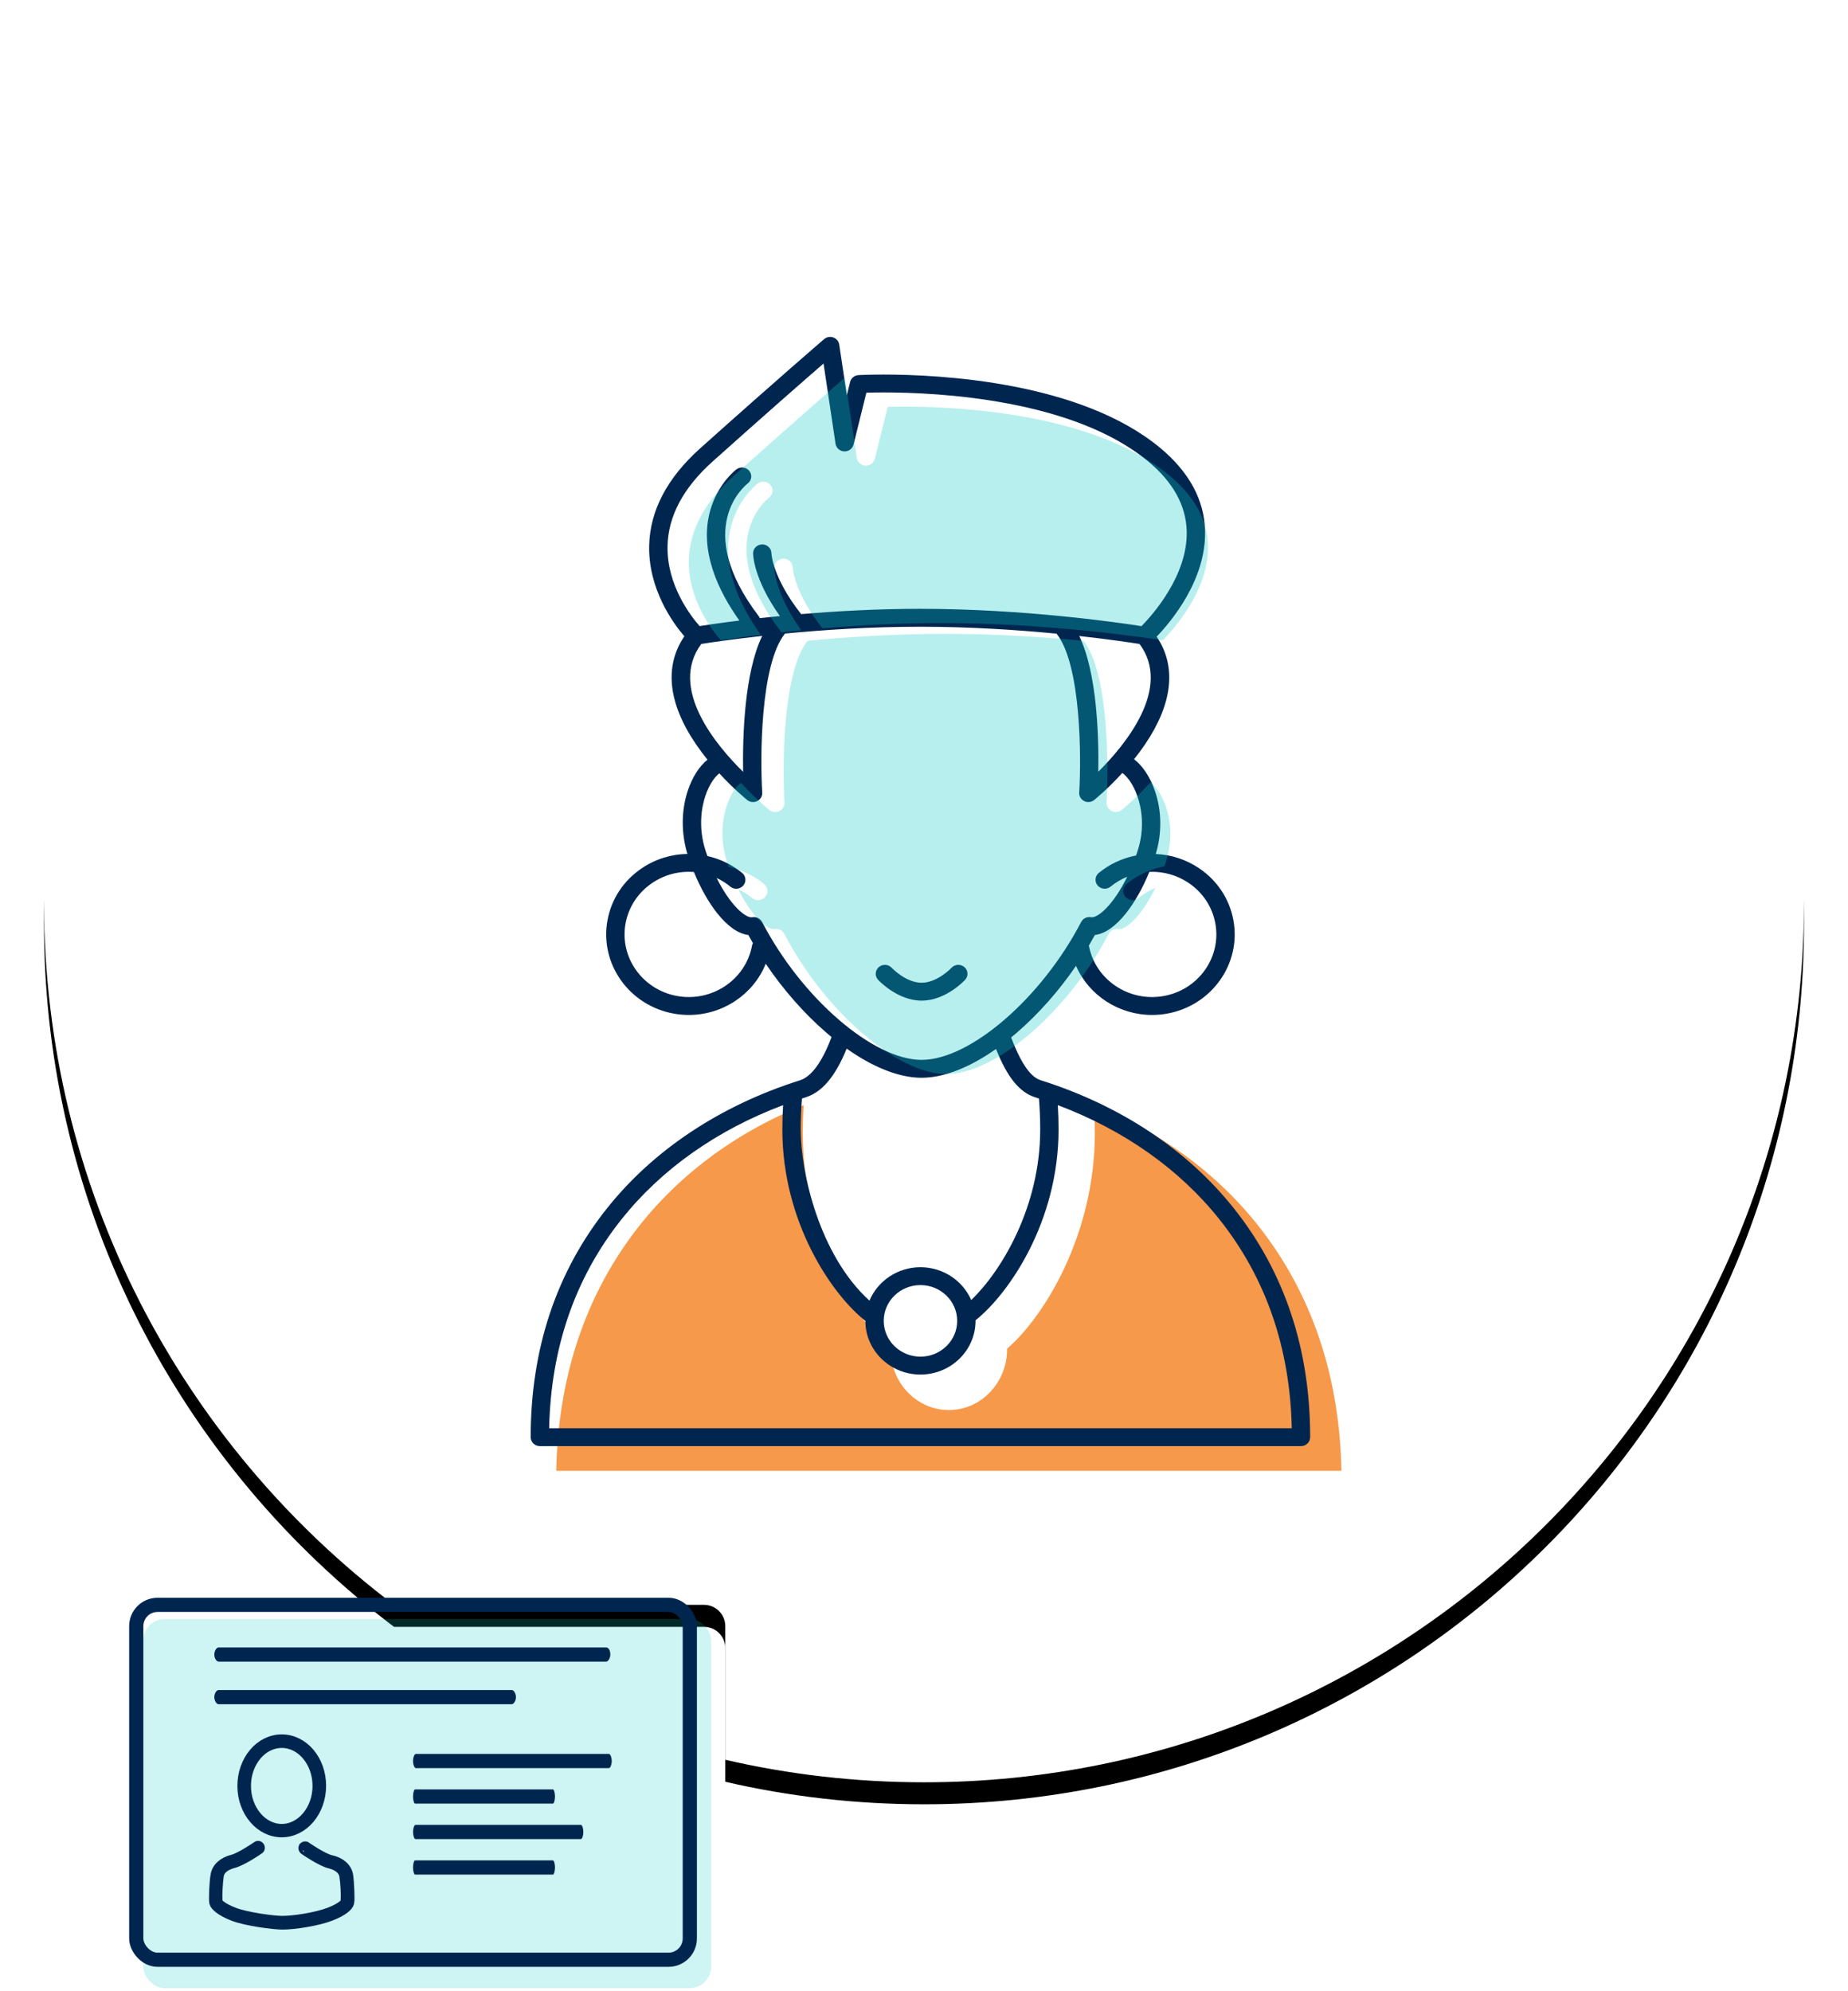 <?xml version="1.0" encoding="UTF-8"?>
<svg width="168px" height="181px" viewBox="0 0 168 181" version="1.1" xmlns="http://www.w3.org/2000/svg" xmlns:xlink="http://www.w3.org/1999/xlink">
    <!-- Generator: sketchtool 57 (101010) - https://sketch.com -->
    <title>124E479C-9913-481D-9E46-B4F343943D98</title>
    <desc>Created with sketchtool.</desc>
    <defs>
        <path d="M80,0 C124.183,0 160,35.817 160,80 C160,124.183 124.183,160 80,160 C73.788,160 67.741,159.292 61.935,157.952 L61.935,145.806 C61.935,144.738 61.069,143.871 60,143.871 L60,143.871 L31.821,143.871 C12.492,129.267 0,106.092 0,80 C0,35.817 35.817,0 80,0 Z" id="path-1"></path>
        <filter x="-4.4%" y="-3.1%" width="108.8%" height="108.8%" filterUnits="objectBoundingBox" id="filter-2">
            <feOffset dx="0" dy="2" in="SourceAlpha" result="shadowOffsetOuter1"></feOffset>
            <feGaussianBlur stdDeviation="2" in="shadowOffsetOuter1" result="shadowBlurOuter1"></feGaussianBlur>
            <feColorMatrix values="0 0 0 0 0   0 0 0 0 0   0 0 0 0 0  0 0 0 0.1 0" type="matrix" in="shadowBlurOuter1"></feColorMatrix>
        </filter>
    </defs>
    <g id="web" stroke="none" stroke-width="1" fill="none" fill-rule="evenodd">
        <g id="4-identification" transform="translate(-315, -134)">
            <g id="Group-2" transform="translate(319, 136)">
                <g id="Picto_Ident-Copy">
                    <g id="Combined-Shape" fill-rule="nonzero">
                        <use fill="black" fill-opacity="1" filter="url(#filter-2)" xlink:href="#path-1"></use>
                        <use fill="#FFFFFF" xlink:href="#path-1"></use>
                    </g>
                    <g id="noun_plastic-card_93878" transform="translate(7.742, 143.226)">
                        <g id="Group">
                            <rect id="Rectangle" fill="#0EC8C7" fill-rule="nonzero" opacity="0.2" x="1.29" y="1.935" width="51.613" height="33.548" rx="1.935"></rect>
                            <rect id="Rectangle" stroke="#002650" stroke-width="1.29" fill-rule="nonzero" x="0.645" y="0.645" width="50.323" height="32.258" rx="1.935"></rect>
                            <path d="M43.355,4.516 L8.129,4.516 C7.935,4.516 7.742,4.839 7.742,5.161 C7.742,5.484 7.935,5.806 8.129,5.806 L43.355,5.806 C43.548,5.806 43.742,5.484 43.742,5.161 C43.742,4.839 43.613,4.516 43.355,4.516 Z" id="Path" fill="#002650"></path>
                            <path d="M34.774,8.387 L8.129,8.387 C7.935,8.387 7.742,8.71 7.742,9.032 C7.742,9.355 7.935,9.677 8.129,9.677 L34.774,9.677 C34.968,9.677 35.161,9.355 35.161,9.032 C35.161,8.71 34.968,8.387 34.774,8.387 Z" id="Path" fill="#002650"></path>
                            <path d="M43.616,14.194 L26.061,14.194 C25.934,14.194 25.806,14.516 25.806,14.839 C25.806,15.161 25.934,15.484 26.061,15.484 L43.616,15.484 C43.743,15.484 43.871,15.161 43.871,14.839 C43.871,14.516 43.743,14.194 43.616,14.194 Z" id="Path" fill="#002650"></path>
                            <path d="M38.528,17.419 L25.989,17.419 C25.898,17.419 25.806,17.742 25.806,18.065 C25.806,18.387 25.898,18.71 25.989,18.71 L38.528,18.71 C38.619,18.71 38.71,18.387 38.71,18.065 C38.71,17.742 38.619,17.419 38.528,17.419 Z" id="Path" fill="#002650"></path>
                            <path d="M41.072,20.645 L26.025,20.645 C25.916,20.645 25.806,20.968 25.806,21.29 C25.806,21.613 25.916,21.935 26.025,21.935 L41.072,21.935 C41.181,21.935 41.29,21.613 41.29,21.29 C41.29,20.968 41.181,20.645 41.072,20.645 Z" id="Path" fill="#002650"></path>
                            <path d="M38.528,23.871 L25.989,23.871 C25.898,23.871 25.806,24.194 25.806,24.516 C25.806,24.839 25.898,25.161 25.989,25.161 L38.528,25.161 C38.619,25.161 38.71,24.839 38.71,24.516 C38.71,24.194 38.619,23.871 38.528,23.871 Z" id="Path" fill="#002650"></path>
                        </g>
                    </g>
                    <g id="Group-3" transform="translate(43.871, 28.387)">
                        <path d="M9.639,81.826 C13.477,76.661 18.819,72.625 25.184,70.063 C25.136,70.913 25.112,71.741 25.112,72.564 C25.112,82.101 29.872,89.549 33.093,92.257 C33.093,95.301 35.467,97.779 38.387,97.779 C41.307,97.779 43.681,95.303 43.681,92.257 C43.681,92.238 43.68,92.219 43.68,92.2 C46.927,89.424 51.662,81.997 51.662,72.566 C51.662,71.741 51.637,70.913 51.59,70.064 C57.957,72.628 63.3,76.663 67.137,81.83 C71.584,87.817 73.916,95.037 74.078,103.301 L2.698,103.301 C2.859,95.035 5.192,87.814 9.639,81.826 Z" id="Path" fill="#F3801D" fill-rule="nonzero" opacity="0.8"></path>
                        <g id="noun_Woman_74861" fill="#002650">
                            <g id="Group">
                                <path d="M39.871,58.667 C40.178,58.333 40.149,57.819 39.806,57.519 C39.463,57.22 38.935,57.248 38.628,57.582 C38.616,57.596 37.343,58.937 35.912,58.937 C34.474,58.937 33.206,57.594 33.195,57.582 C32.888,57.248 32.36,57.22 32.017,57.519 C31.674,57.819 31.644,58.333 31.952,58.667 C32.024,58.745 33.72,60.564 35.912,60.564 C38.103,60.565 39.801,58.745 39.871,58.667 Z" id="Path"></path>
                                <path d="M46.764,67.807 C46.153,67.614 45.215,66.992 44.052,63.911 C44.226,63.769 44.399,63.624 44.572,63.474 C46.56,61.754 48.402,59.666 49.949,57.402 C51.115,60.089 53.848,61.867 56.862,61.867 C57.303,61.867 57.75,61.829 58.198,61.75 C62.273,61.034 64.991,57.22 64.255,53.249 C63.9,51.326 62.795,49.653 61.148,48.538 C59.965,47.738 58.605,47.297 57.201,47.238 C57.772,45.333 57.745,43.305 57.119,41.494 C56.684,40.233 55.998,39.209 55.226,38.622 C55.562,38.201 55.896,37.755 56.214,37.287 C58.745,33.559 59.106,30.185 57.28,27.48 C58.57,26.139 61.778,22.347 61.68,17.89 C61.618,15.077 60.254,12.539 57.628,10.347 C50.394,4.309 37.621,3.658 32.465,3.658 C31.053,3.658 30.211,3.705 30.177,3.707 C29.811,3.729 29.501,3.981 29.414,4.328 L29.114,5.544 L28.423,0.932 C28.38,0.637 28.173,0.389 27.885,0.286 C27.598,0.182 27.276,0.242 27.047,0.439 C27.005,0.475 22.787,4.094 15.783,10.364 C12.778,13.054 11.218,16.025 11.145,19.197 C11.054,23.165 13.323,26.262 14.343,27.45 C12.496,30.16 12.861,33.545 15.419,37.288 C15.749,37.771 16.096,38.231 16.446,38.664 C15.704,39.258 15.054,40.266 14.647,41.505 C14.057,43.305 14.049,45.327 14.619,47.231 C13.142,47.252 11.705,47.699 10.464,48.538 C8.815,49.654 7.712,51.326 7.356,53.249 C6.622,57.22 9.339,61.033 13.414,61.75 C13.863,61.829 14.309,61.867 14.75,61.867 C17.834,61.867 20.623,60.003 21.741,57.21 C23.316,59.549 25.205,61.707 27.25,63.475 C27.408,63.613 27.568,63.744 27.726,63.875 C26.862,66.153 25.896,67.476 24.853,67.806 C17.608,70.099 11.537,74.129 7.296,79.461 C2.702,85.239 0.373,92.23 0.373,100.243 C0.373,100.692 0.746,101.055 1.207,101.055 L70.401,101.055 C70.862,101.055 71.235,100.692 71.235,100.243 C71.235,92.232 68.907,85.24 64.313,79.463 C60.077,74.131 54.008,70.101 46.764,67.807 Z M62.613,53.538 C63.185,56.626 61.071,59.591 57.901,60.148 C54.733,60.706 51.691,58.648 51.117,55.562 C51.304,55.244 51.487,54.923 51.663,54.6 C52.579,54.487 53.546,53.814 54.496,52.618 C55.285,51.625 56.017,50.322 56.616,48.861 C57.886,48.806 59.134,49.154 60.196,49.872 C61.477,50.74 62.336,52.042 62.613,53.538 Z M51.974,39.758 C52.026,36.679 51.881,30.802 50.241,27.423 C53.006,27.729 54.986,28.028 55.725,28.146 C58.716,32.174 54.389,37.363 51.974,39.758 Z M12.814,19.233 C12.876,16.52 14.256,13.94 16.912,11.561 C21.776,7.206 25.293,4.134 26.996,2.656 L28.087,9.947 C28.145,10.333 28.475,10.624 28.875,10.641 C28.888,10.642 28.9,10.642 28.913,10.642 C29.297,10.642 29.634,10.386 29.724,10.02 L30.891,5.305 C31.266,5.294 31.803,5.283 32.466,5.283 C37.436,5.283 49.732,5.896 56.543,11.579 C58.791,13.454 59.958,15.585 60.012,17.914 C60.104,21.937 56.887,25.524 55.902,26.526 C53.907,26.213 45.287,24.951 35.776,24.951 C31.886,24.951 28.153,25.162 24.963,25.433 C22.356,22.124 22.26,19.956 22.259,19.902 C22.254,19.457 21.882,19.097 21.425,19.097 C20.964,19.097 20.591,19.46 20.591,19.909 C20.591,20.01 20.623,22.237 23.029,25.608 C22.388,25.671 21.778,25.736 21.201,25.8 C21.174,25.732 21.142,25.666 21.095,25.604 C15.026,17.621 19.885,13.725 20.102,13.558 C20.465,13.284 20.531,12.775 20.25,12.42 C19.968,12.065 19.445,11.998 19.08,12.273 C19.012,12.325 17.392,13.564 16.7,15.991 C15.651,19.671 17.462,23.385 19.345,26.017 C17.624,26.231 16.362,26.42 15.729,26.519 C14.935,25.622 12.732,22.793 12.814,19.233 Z M15.88,28.146 C16.623,28.028 18.625,27.723 21.421,27.414 C19.776,30.796 19.632,36.691 19.684,39.768 C17.256,37.381 12.881,32.186 15.88,28.146 Z M20.496,55.558 C19.925,58.646 16.881,60.706 13.712,60.148 C10.542,59.591 8.428,56.626 9,53.538 C9.277,52.042 10.136,50.74 11.416,49.873 C12.539,49.113 13.867,48.767 15.213,48.874 C15.81,50.329 16.54,51.628 17.328,52.618 C18.279,53.814 19.245,54.487 20.161,54.6 C20.295,54.848 20.434,55.094 20.576,55.339 C20.54,55.407 20.511,55.479 20.496,55.558 Z M21.411,53.416 C21.244,53.093 20.875,52.917 20.511,52.984 C19.938,53.093 18.529,51.932 17.28,49.418 C17.725,49.627 18.143,49.889 18.521,50.201 C18.872,50.491 19.4,50.448 19.697,50.106 C19.995,49.764 19.951,49.251 19.6,48.96 C18.69,48.209 17.603,47.683 16.437,47.421 C16.389,47.286 16.342,47.148 16.295,47.009 C15.552,44.765 15.941,42.908 16.239,41.999 C16.604,40.888 17.124,40.215 17.52,39.905 C18.85,41.351 19.988,42.272 20.059,42.329 C20.211,42.452 20.399,42.515 20.59,42.515 C20.719,42.515 20.849,42.486 20.969,42.426 C21.264,42.279 21.443,41.975 21.423,41.652 C21.229,38.563 21.23,30.026 23.489,27.2 C26.955,26.867 31.259,26.579 35.778,26.579 C40.335,26.579 44.685,26.872 48.179,27.209 C50.43,30.043 50.432,38.566 50.238,41.652 C50.217,41.975 50.396,42.28 50.693,42.426 C50.812,42.486 50.942,42.514 51.07,42.514 C51.261,42.514 51.45,42.45 51.603,42.327 C51.674,42.27 52.823,41.334 54.159,39.869 C54.571,40.163 55.137,40.849 55.539,42.011 C55.853,42.919 56.269,44.777 55.531,47.008 C55.491,47.132 55.448,47.253 55.406,47.372 C54.156,47.614 52.985,48.159 52.016,48.959 C51.665,49.25 51.621,49.763 51.919,50.105 C52.217,50.447 52.744,50.49 53.095,50.199 C53.548,49.826 54.059,49.525 54.604,49.303 C53.34,51.893 51.897,53.091 51.315,52.983 C50.951,52.915 50.583,53.091 50.415,53.415 C46.826,60.326 40.32,65.949 35.914,65.949 C31.506,65.95 25.001,60.327 21.411,53.416 Z M29.1,64.926 C31.528,66.646 33.895,67.576 35.912,67.576 C37.914,67.576 40.263,66.657 42.674,64.96 C43.721,67.569 44.814,68.9 46.248,69.355 C46.359,69.389 46.469,69.427 46.58,69.463 C46.655,70.431 46.693,71.356 46.693,72.274 C46.693,79.382 43.109,85.21 40.42,87.779 C39.66,86.027 37.877,84.795 35.806,84.795 C33.714,84.795 31.919,86.053 31.171,87.832 C26.634,83.72 24.92,76.228 24.92,72.273 C24.92,71.357 24.959,70.432 25.033,69.463 C25.145,69.426 25.257,69.388 25.371,69.353 C26.871,68.877 28.068,67.459 29.1,64.926 Z M39.145,89.672 C39.145,91.465 37.648,92.925 35.806,92.925 C33.965,92.925 32.468,91.466 32.468,89.672 C32.468,87.878 33.965,86.42 35.806,86.42 C37.648,86.42 39.145,87.878 39.145,89.672 Z M2.053,99.429 C2.205,92.127 4.411,85.747 8.618,80.456 C12.247,75.892 17.299,72.327 23.319,70.063 C23.274,70.814 23.251,71.546 23.251,72.273 C23.251,80.699 27.753,87.28 30.799,89.672 C30.799,89.672 30.799,89.672 30.799,89.672 C30.799,92.362 33.045,94.551 35.806,94.551 C38.568,94.551 40.814,92.363 40.814,89.672 C40.814,89.655 40.812,89.639 40.812,89.622 C43.884,87.169 48.362,80.607 48.362,72.274 C48.362,71.546 48.338,70.814 48.294,70.064 C54.315,72.329 59.368,75.895 62.997,80.459 C67.203,85.749 69.409,92.128 69.562,99.43 L2.053,99.43 L2.053,99.429 Z" id="Shape" fill-rule="nonzero"></path>
                            </g>
                        </g>
                    </g>
                    <path d="M67.307,82.888 C67.137,82.56 66.762,82.381 66.393,82.449 C65.81,82.56 64.379,81.379 63.109,78.825 C63.562,79.037 63.987,79.303 64.37,79.62 C64.727,79.915 65.263,79.872 65.565,79.524 C65.868,79.176 65.823,78.655 65.467,78.359 C64.542,77.595 63.437,77.061 62.253,76.795 C62.204,76.657 62.156,76.518 62.109,76.376 C61.353,74.095 61.748,72.208 62.051,71.284 C62.422,70.154 62.95,69.47 63.353,69.156 C64.705,70.626 65.861,71.561 65.932,71.62 C66.087,71.744 66.279,71.808 66.472,71.808 C66.604,71.808 66.735,71.779 66.857,71.718 C67.158,71.568 67.34,71.259 67.319,70.931 C67.121,67.792 67.123,59.115 69.418,56.242 C72.94,55.904 77.313,55.611 81.905,55.611 C86.536,55.611 90.956,55.909 94.506,56.251 C96.793,59.132 96.795,67.794 96.597,70.931 C96.576,71.259 96.758,71.569 97.06,71.718 C97.181,71.779 97.313,71.807 97.444,71.807 C97.637,71.807 97.83,71.742 97.985,71.617 C98.057,71.559 99.224,70.608 100.582,69.119 C101.001,69.418 101.576,70.115 101.984,71.296 C102.304,72.219 102.726,74.108 101.976,76.375 C101.935,76.501 101.892,76.624 101.849,76.745 C100.578,76.991 99.389,77.545 98.405,78.358 C98.048,78.653 98.003,79.175 98.306,79.523 C98.609,79.87 99.144,79.914 99.501,79.619 C99.961,79.239 100.48,78.934 101.034,78.707 C99.75,81.34 98.284,82.557 97.692,82.448 C97.323,82.379 96.948,82.557 96.778,82.887 C93.13,89.912 86.52,95.626 82.043,95.626 C77.564,95.628 70.954,89.913 67.307,82.888 Z" id="Path" fill="#0EC8C7" fill-rule="nonzero" opacity="0.3"></path>
                    <path d="M58.621,48.91 C58.683,46.198 60.062,43.617 62.719,41.238 C67.583,36.884 71.1,33.811 72.802,32.333 L73.894,39.624 C73.951,40.01 74.282,40.302 74.681,40.319 C74.694,40.32 74.707,40.32 74.72,40.32 C75.103,40.32 75.44,40.063 75.53,39.697 L76.697,34.983 C77.072,34.972 77.61,34.96 78.273,34.96 C83.243,34.96 95.538,35.574 102.349,41.256 C104.597,43.131 105.765,45.263 105.818,47.591 C105.91,51.615 102.694,55.201 101.708,56.203 C99.714,55.89 91.094,54.629 81.583,54.629 C77.693,54.629 73.96,54.839 70.769,55.11 C68.162,51.801 68.067,49.634 68.065,49.58 C68.061,49.134 67.689,48.774 67.231,48.774 C66.771,48.774 66.397,49.138 66.397,49.587 C66.397,49.688 66.43,51.914 68.836,55.286 C68.195,55.349 67.585,55.413 67.007,55.477 C66.981,55.41 66.948,55.343 66.901,55.281 C60.832,47.299 65.692,43.402 65.909,43.236 C66.272,42.961 66.337,42.452 66.057,42.098 C65.775,41.742 65.252,41.676 64.887,41.95 C64.819,42.002 63.198,43.241 62.506,45.669 C61.457,49.348 63.268,53.062 65.151,55.694 C63.43,55.908 62.169,56.097 61.536,56.196 C60.741,55.299 58.539,52.47 58.621,48.91 Z" id="Path" fill="#0EC8C7" fill-rule="nonzero" opacity="0.3"></path>
                    <g id="noun_User_2063433_000000" transform="translate(15.484, 156.129)" stroke="#002650" stroke-width="0.968">
                        <path d="M6.129,8.387 C8.095,8.387 9.677,6.501 9.677,4.185 C9.677,1.869 8.095,0 6.129,0 C4.163,0 2.581,1.886 2.581,4.202 C2.581,6.518 4.18,8.387 6.129,8.387 Z M6.129,0.265 C7.945,0.265 9.411,2.035 9.411,4.202 C9.411,6.369 7.928,8.139 6.129,8.139 C4.33,8.139 2.847,6.369 2.847,4.202 C2.847,2.035 4.313,0.265 6.129,0.265 Z" id="Shape" fill-rule="nonzero"></path>
                        <path d="M12.132,12.31 C11.999,11.638 11.45,11.155 10.569,10.966 C9.837,10.793 8.324,9.759 8.324,9.742 C8.274,9.707 8.191,9.725 8.141,9.776 C8.141,9.776 8.141,9.776 8.141,9.776 C8.108,9.845 8.124,9.914 8.174,9.966 C8.241,10.018 9.737,11.035 10.502,11.224 C10.951,11.328 11.716,11.621 11.849,12.379 C11.965,13.172 11.999,13.965 11.965,14.758 C11.949,14.861 11.616,15.292 10.435,15.74 C9.305,16.171 7.26,16.498 6.179,16.498 C5.381,16.498 2.936,16.171 1.806,15.74 C0.625,15.292 0.292,14.878 0.259,14.74 C0.226,13.948 0.276,13.137 0.376,12.345 C0.509,11.586 1.29,11.31 1.722,11.19 C2.487,11 4,9.983 4.05,9.932 C4.117,9.897 4.134,9.811 4.084,9.742 C4.05,9.673 3.967,9.656 3.901,9.707 C3.884,9.725 2.371,10.759 1.656,10.931 C0.808,11.155 0.259,11.638 0.143,12.31 C0.026,12.931 -0.04,14.551 0.026,14.809 C0.093,15.068 0.575,15.55 1.739,15.999 C2.886,16.447 5.397,16.774 6.195,16.774 C7.293,16.774 9.371,16.447 10.535,15.999 C11.699,15.55 12.165,15.102 12.231,14.809 C12.298,14.551 12.231,12.931 12.132,12.31 Z" id="Path"></path>
                    </g>
                </g>
            </g>
        </g>
    </g>
</svg>
